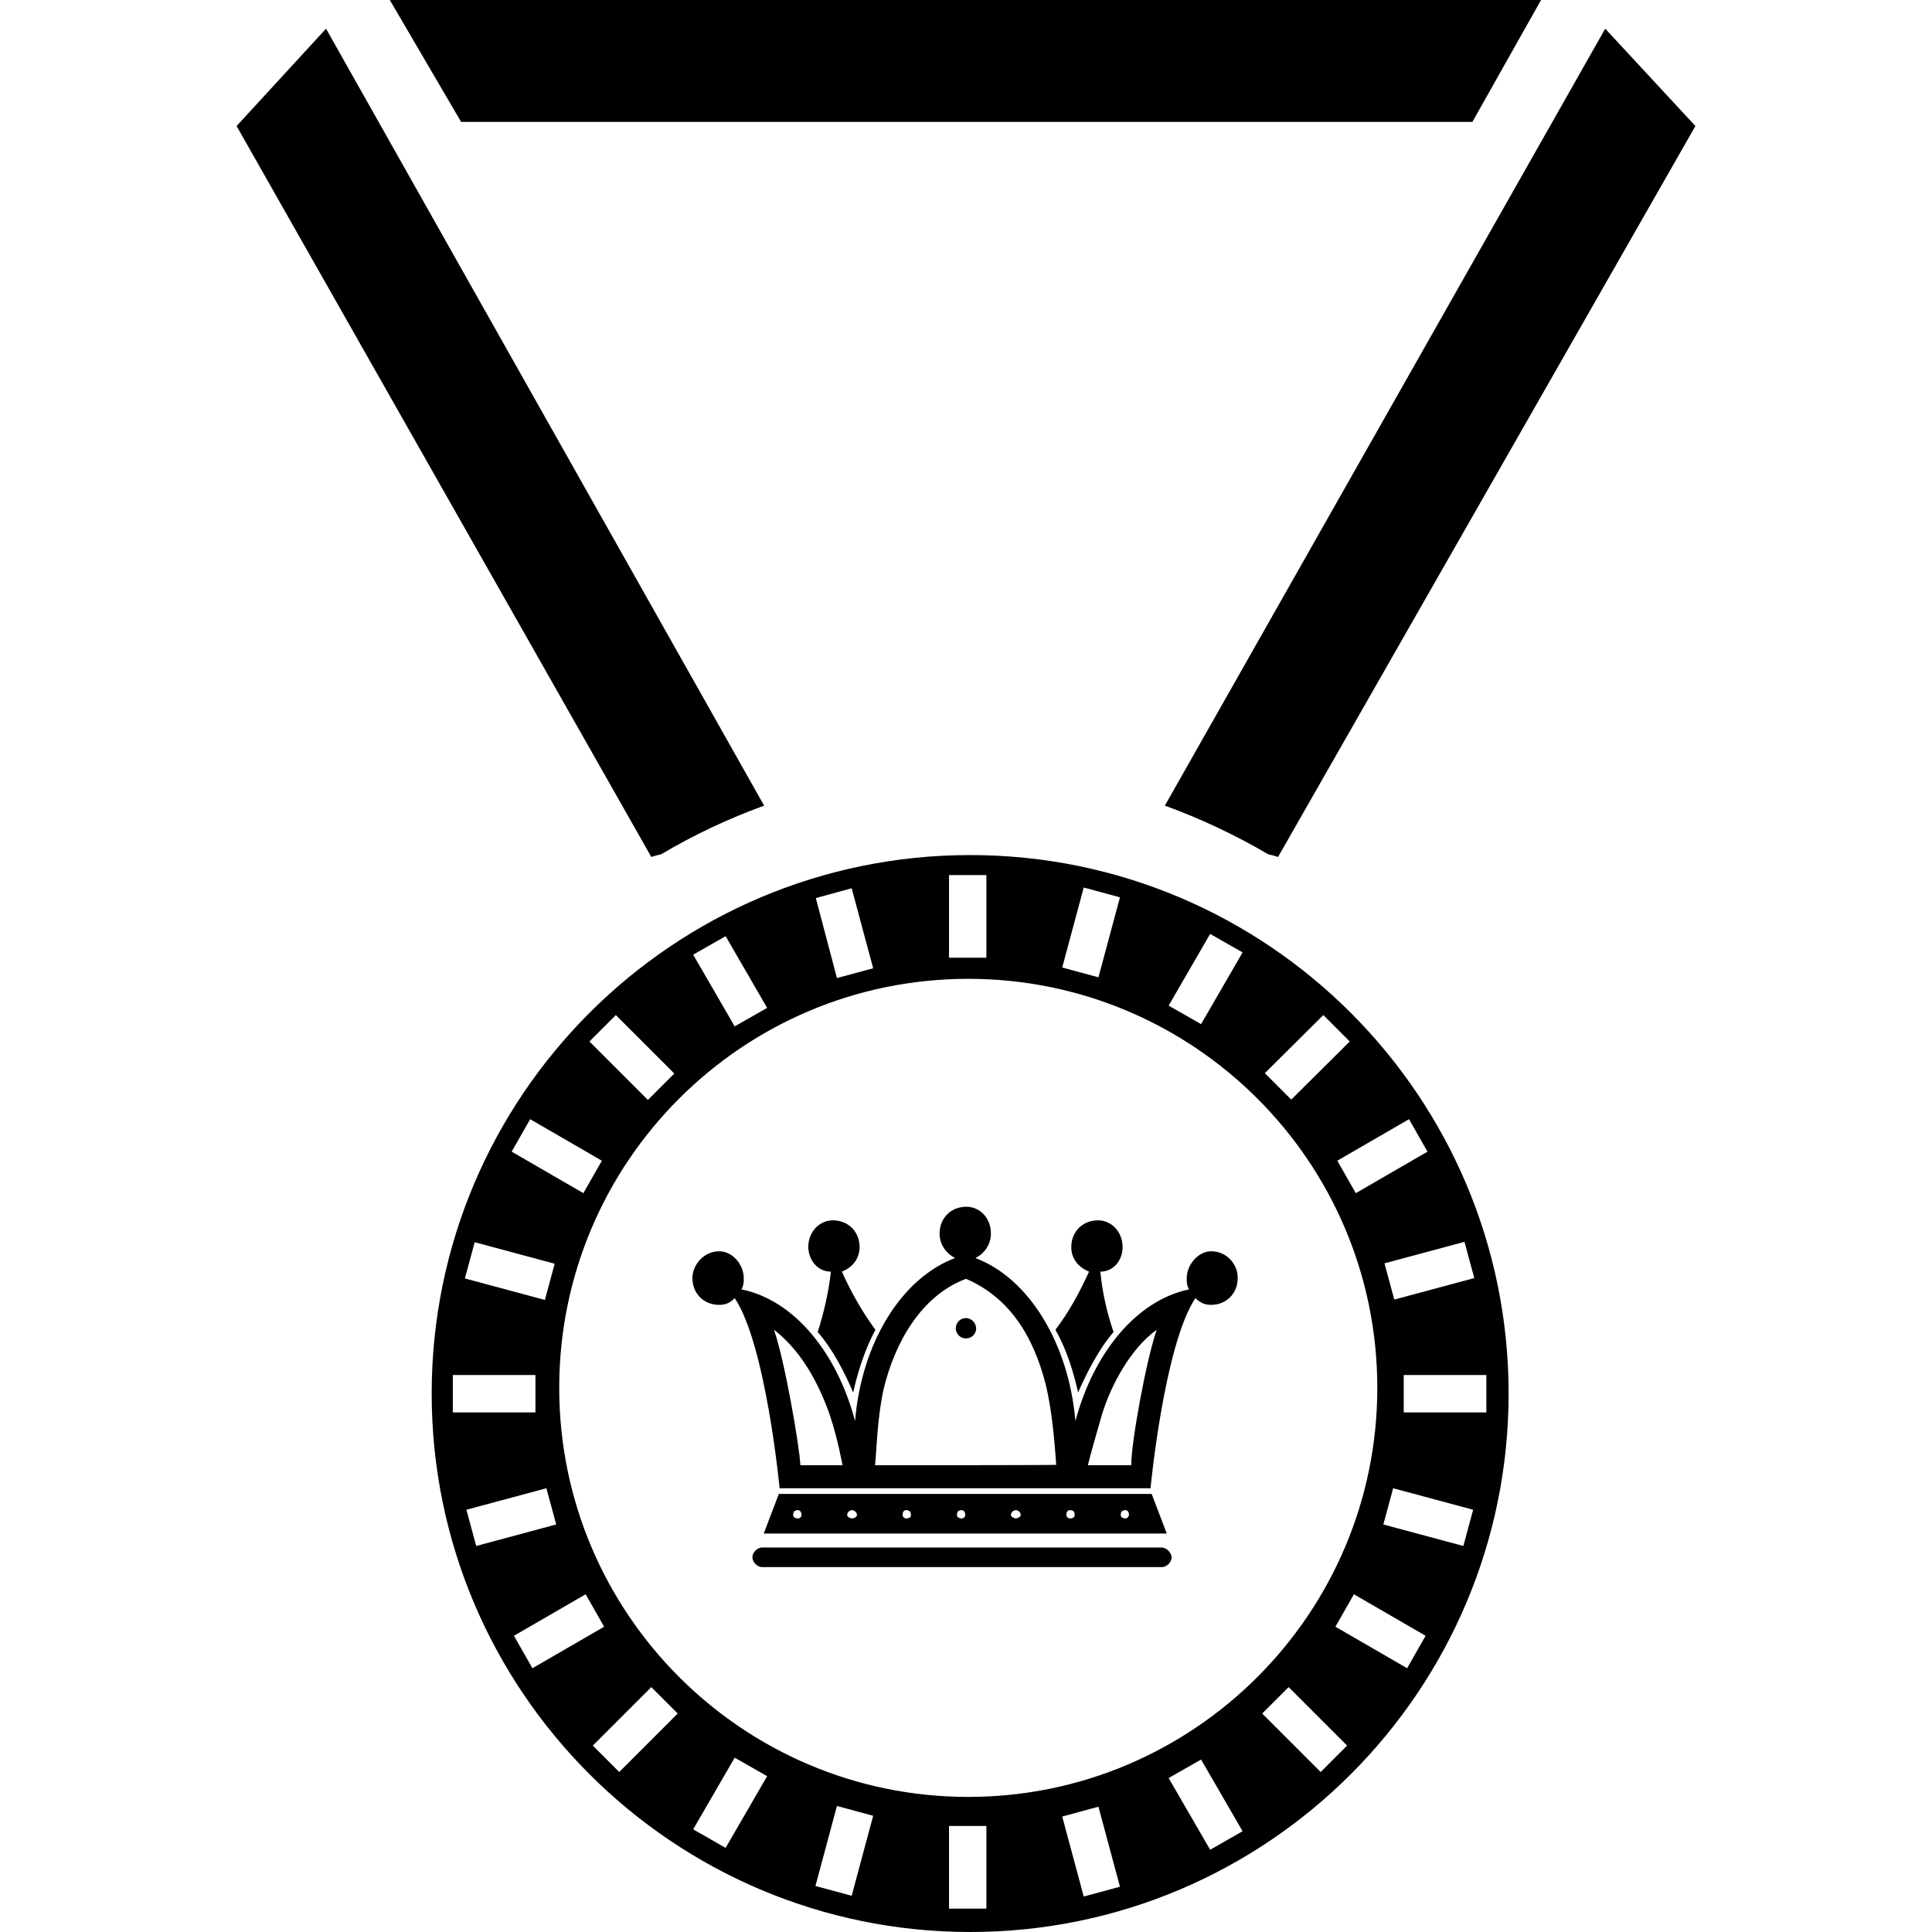 <?xml version="1.0" encoding="utf-8"?>
<!-- Generator: Adobe Illustrator 21.1.0, SVG Export Plug-In . SVG Version: 6.00 Build 0)  -->
<svg version="1.1" id="Layer_1" xmlns="http://www.w3.org/2000/svg" xmlns:xlink="http://www.w3.org/1999/xlink" x="0px" y="0px"
	 viewBox="0 0 512 512" style="enable-background:new 0 0 512 512;" xml:space="preserve">
<g>
	<path d="M103.3,0l18.9,32.3h268L408.4,0H103.3z M86.4,7.6L62.7,33.4l109.9,193.7c0.9-0.3,1.7-0.5,2.6-0.7
		c8.6-5.1,17.7-9.4,27.3-12.9L86.4,7.6z M257.1,226.6c-78.7,0-142.7,63.9-142.7,142.7S178.4,512,257.1,512
		c78.8,0,142.7-64,142.7-142.7S335.9,226.6,257.1,226.6z M390.7,338.7l-21.2,5.7l-2.6-9.6l21.2-5.7L390.7,338.7z M373.4,296.6
		l4.9,8.6l-19,11l-4.9-8.6L373.4,296.6z M350.7,269l7,7l-15.5,15.4l-7-7L350.7,269z M320.7,247.5l8.6,4.9l-11,19l-8.6-4.9
		L320.7,247.5z M287.2,235.2l9.6,2.6l-5.7,21.2l-9.6-2.6L287.2,235.2z M251.5,231.9h9.9v21.9h-9.9V231.9z M225.7,235.4l5.7,21.2
		l-9.6,2.6l-5.6-21.2L225.7,235.4z M192.3,248.1l11,19l-8.6,4.9l-11-19L192.3,248.1z M163.2,269l15.5,15.5l-7,7L156.2,276L163.2,269
		z M140.5,296.6l19,11l-4.9,8.6l-19-11L140.5,296.6z M125.8,329.2l21.2,5.7l-2.6,9.6l-21.2-5.7L125.8,329.2z M120,364.4h21.9v9.9
		H120V364.4z M123.6,400.1l21.2-5.7l2.6,9.6l-21.2,5.7L123.6,400.1z M141.1,442.1l-4.9-8.6l19-11l4.9,8.6L141.1,442.1z M164.1,469.6
		l-7-7l15.5-15.5l7,7L164.1,469.6z M192.3,489.7l-8.6-4.9l11-19l8.6,4.9L192.3,489.7z M225.7,502.4l-9.6-2.6l5.7-21.2l9.6,2.6
		L225.7,502.4z M261.4,505.8h-9.9v-21.9h9.9V505.8z M287.2,502.6l-5.7-21.2l9.6-2.6l5.7,21.2L287.2,502.6z M320.7,490.2l-11-19
		l8.6-4.9l11,19L320.7,490.2z M256.6,476.2c-59.8,0-108.4-48.6-108.4-108.4s48.5-108.4,108.4-108.4c59.8,0,108.4,48.5,108.4,108.4
		C365,427.6,316.4,476.2,256.6,476.2z M350,469.6l-15.5-15.5l7-7l15.5,15.5L350,469.6z M372.9,442.1l-19-11l4.9-8.6l19,11
		L372.9,442.1z M387.8,409.7l-21.2-5.7l2.6-9.6l21.2,5.7L387.8,409.7z M372,374.3v-9.9h21.9v9.9H372z M425.4,7.6l23.9,25.8
		L338.7,227.1c-0.9-0.3-1.7-0.5-2.6-0.7c-8.7-5.1-17.8-9.4-27.4-12.9L425.4,7.6z"/>
	<path d="M307.8,410.1H202c-1.3,0-2.6,1.3-2.6,2.6s1.3,2.6,2.6,2.6h105.9c1.3,0,2.6-1.3,2.6-2.6
		C310.4,411.4,309.1,410.1,307.8,410.1z M220.2,337c-0.6,5.3-1.8,10.7-3.5,16c4.1,4.7,7.1,10.7,9.4,16c1.2-5.3,3-11.2,5.9-16.6
		c-3.5-4.7-6.5-10.1-8.9-15.4c3-1.2,4.7-3.6,4.7-6.5c0-4.1-3-7.1-7.1-7.1c-3.5,0-6.5,3-6.5,7.1C214.3,334,216.7,337,220.2,337z
		 M321,331.6c-3.5,0-6.5,3.6-6.5,7.1c0,1.2,0,1.8,0.6,3c-14.2,3-25.4,17.2-30.1,34.9c-1.8-20.7-12.4-37.9-26.5-43.2
		c2.4-1.2,4.1-3.6,4.1-6.5c0-4.2-3-7.1-6.5-7.1c-4.1,0-7.1,3-7.1,7.1c0,3,1.8,5.3,4.1,6.5c-14.2,5.3-24.8,22.5-26.5,43.2
		c-4.7-17.8-15.9-32-30.1-34.9c0.6-1.2,0.6-1.8,0.6-3c0-3.6-3-7.1-6.5-7.1c-4.1,0-7.1,3.6-7.1,7.1c0,4.1,3,7.1,7.1,7.1
		c1.8,0,3-0.6,4.1-1.8c8.3,12.4,11.9,50.4,11.9,50.4s22.3,0,49.6,0c27.1,0,48.7,0,48.7,0s3.6-37.9,11.9-50.4
		c1.2,1.2,2.4,1.8,4.1,1.8c4.1,0,7.1-3,7.1-7.1C328.1,335.2,325.2,331.6,321,331.6z M212.1,388.3c-0.1-4.3-4.2-28.2-7-35.9
		c6.8,5.2,11.2,13.1,14,20.4c2.5,6.4,3.8,13.8,4.2,15.5C222.8,388.3,212.5,388.3,212.1,388.3z M231.9,388.3
		c0.4-3.8,0.6-12.9,2.3-20.3c2.9-12,9.8-24.6,21.8-29.1c10.9,4.7,17.7,14.3,21.2,28.3c1.5,6.2,2.3,14.8,2.7,21
		C278.7,388.3,233.7,388.3,231.9,388.3z M299.8,388.3c-0.6,0-11,0-11.5,0c0.6-2.5,1.9-7.1,3.6-13c2.5-8.4,7.8-17.9,14.5-22.8
		c0,0,0,0,0.1,0C303.7,360.7,299.7,382.7,299.8,388.3z M305.2,395.9h-98.8l-4,10.5h106.8L305.2,395.9z M211.5,402.4
		c-0.9,0-1.3-0.4-1.3-0.9c0-0.9,0.4-1.3,1.3-1.3c0.4,0,0.9,0.4,0.9,1.3C212.4,402,212,402.4,211.5,402.4z M225.8,402.4
		c-0.4,0-1.3-0.4-1.3-0.9c0-0.9,0.9-1.3,1.3-1.3c0.4,0,1.3,0.4,1.3,1.3C227.1,402,226.3,402.4,225.8,402.4z M240.1,402.4
		c-0.4,0-0.9-0.4-0.9-0.9c0-0.9,0.4-1.3,0.9-1.3c0.9,0,1.3,0.4,1.3,1.3C241.5,402,241,402.4,240.1,402.4z M254.9,402.4
		c-0.9,0-1.3-0.4-1.3-0.9c0-0.9,0.4-1.3,1.3-1.3c0.4,0,0.9,0.4,0.9,1.3C255.8,402,255.3,402.4,254.9,402.4z M269.2,402.4
		c-0.4,0-1.3-0.4-1.3-0.9c0-0.9,0.9-1.3,1.3-1.3c0.4,0,1.3,0.4,1.3,1.3C270.5,402,269.6,402.4,269.2,402.4z M283.5,402.4
		c-0.4,0-0.9-0.4-0.9-0.9c0-0.9,0.4-1.3,0.9-1.3c0.9,0,1.3,0.4,1.3,1.3C284.8,402,284.4,402.4,283.5,402.4z M298.3,402.4
		c-0.9,0-1.3-0.4-1.3-0.9c0-0.9,0.4-1.3,1.3-1.3c0.4,0,0.9,0.4,0.9,1.3C299.1,402,298.7,402.4,298.3,402.4z M285.7,369
		c2.4-5.3,5.3-11.2,9.4-16c-1.8-5.3-3-10.7-3.5-16c3.5,0,5.9-3,5.9-6.5c0-4.1-3-7.1-6.5-7.1c-4.1,0-7.1,3-7.1,7.1
		c0,3,1.8,5.3,4.7,6.5c-2.4,5.3-5.3,10.7-8.9,15.4C282.7,357.7,284.5,363.6,285.7,369z M256,349.3c-1.5,0-2.7,1.2-2.7,2.7
		s1.2,2.7,2.7,2.7s2.7-1.2,2.7-2.7C258.6,350.5,257.4,349.3,256,349.3z"/>
</g>
</svg>
